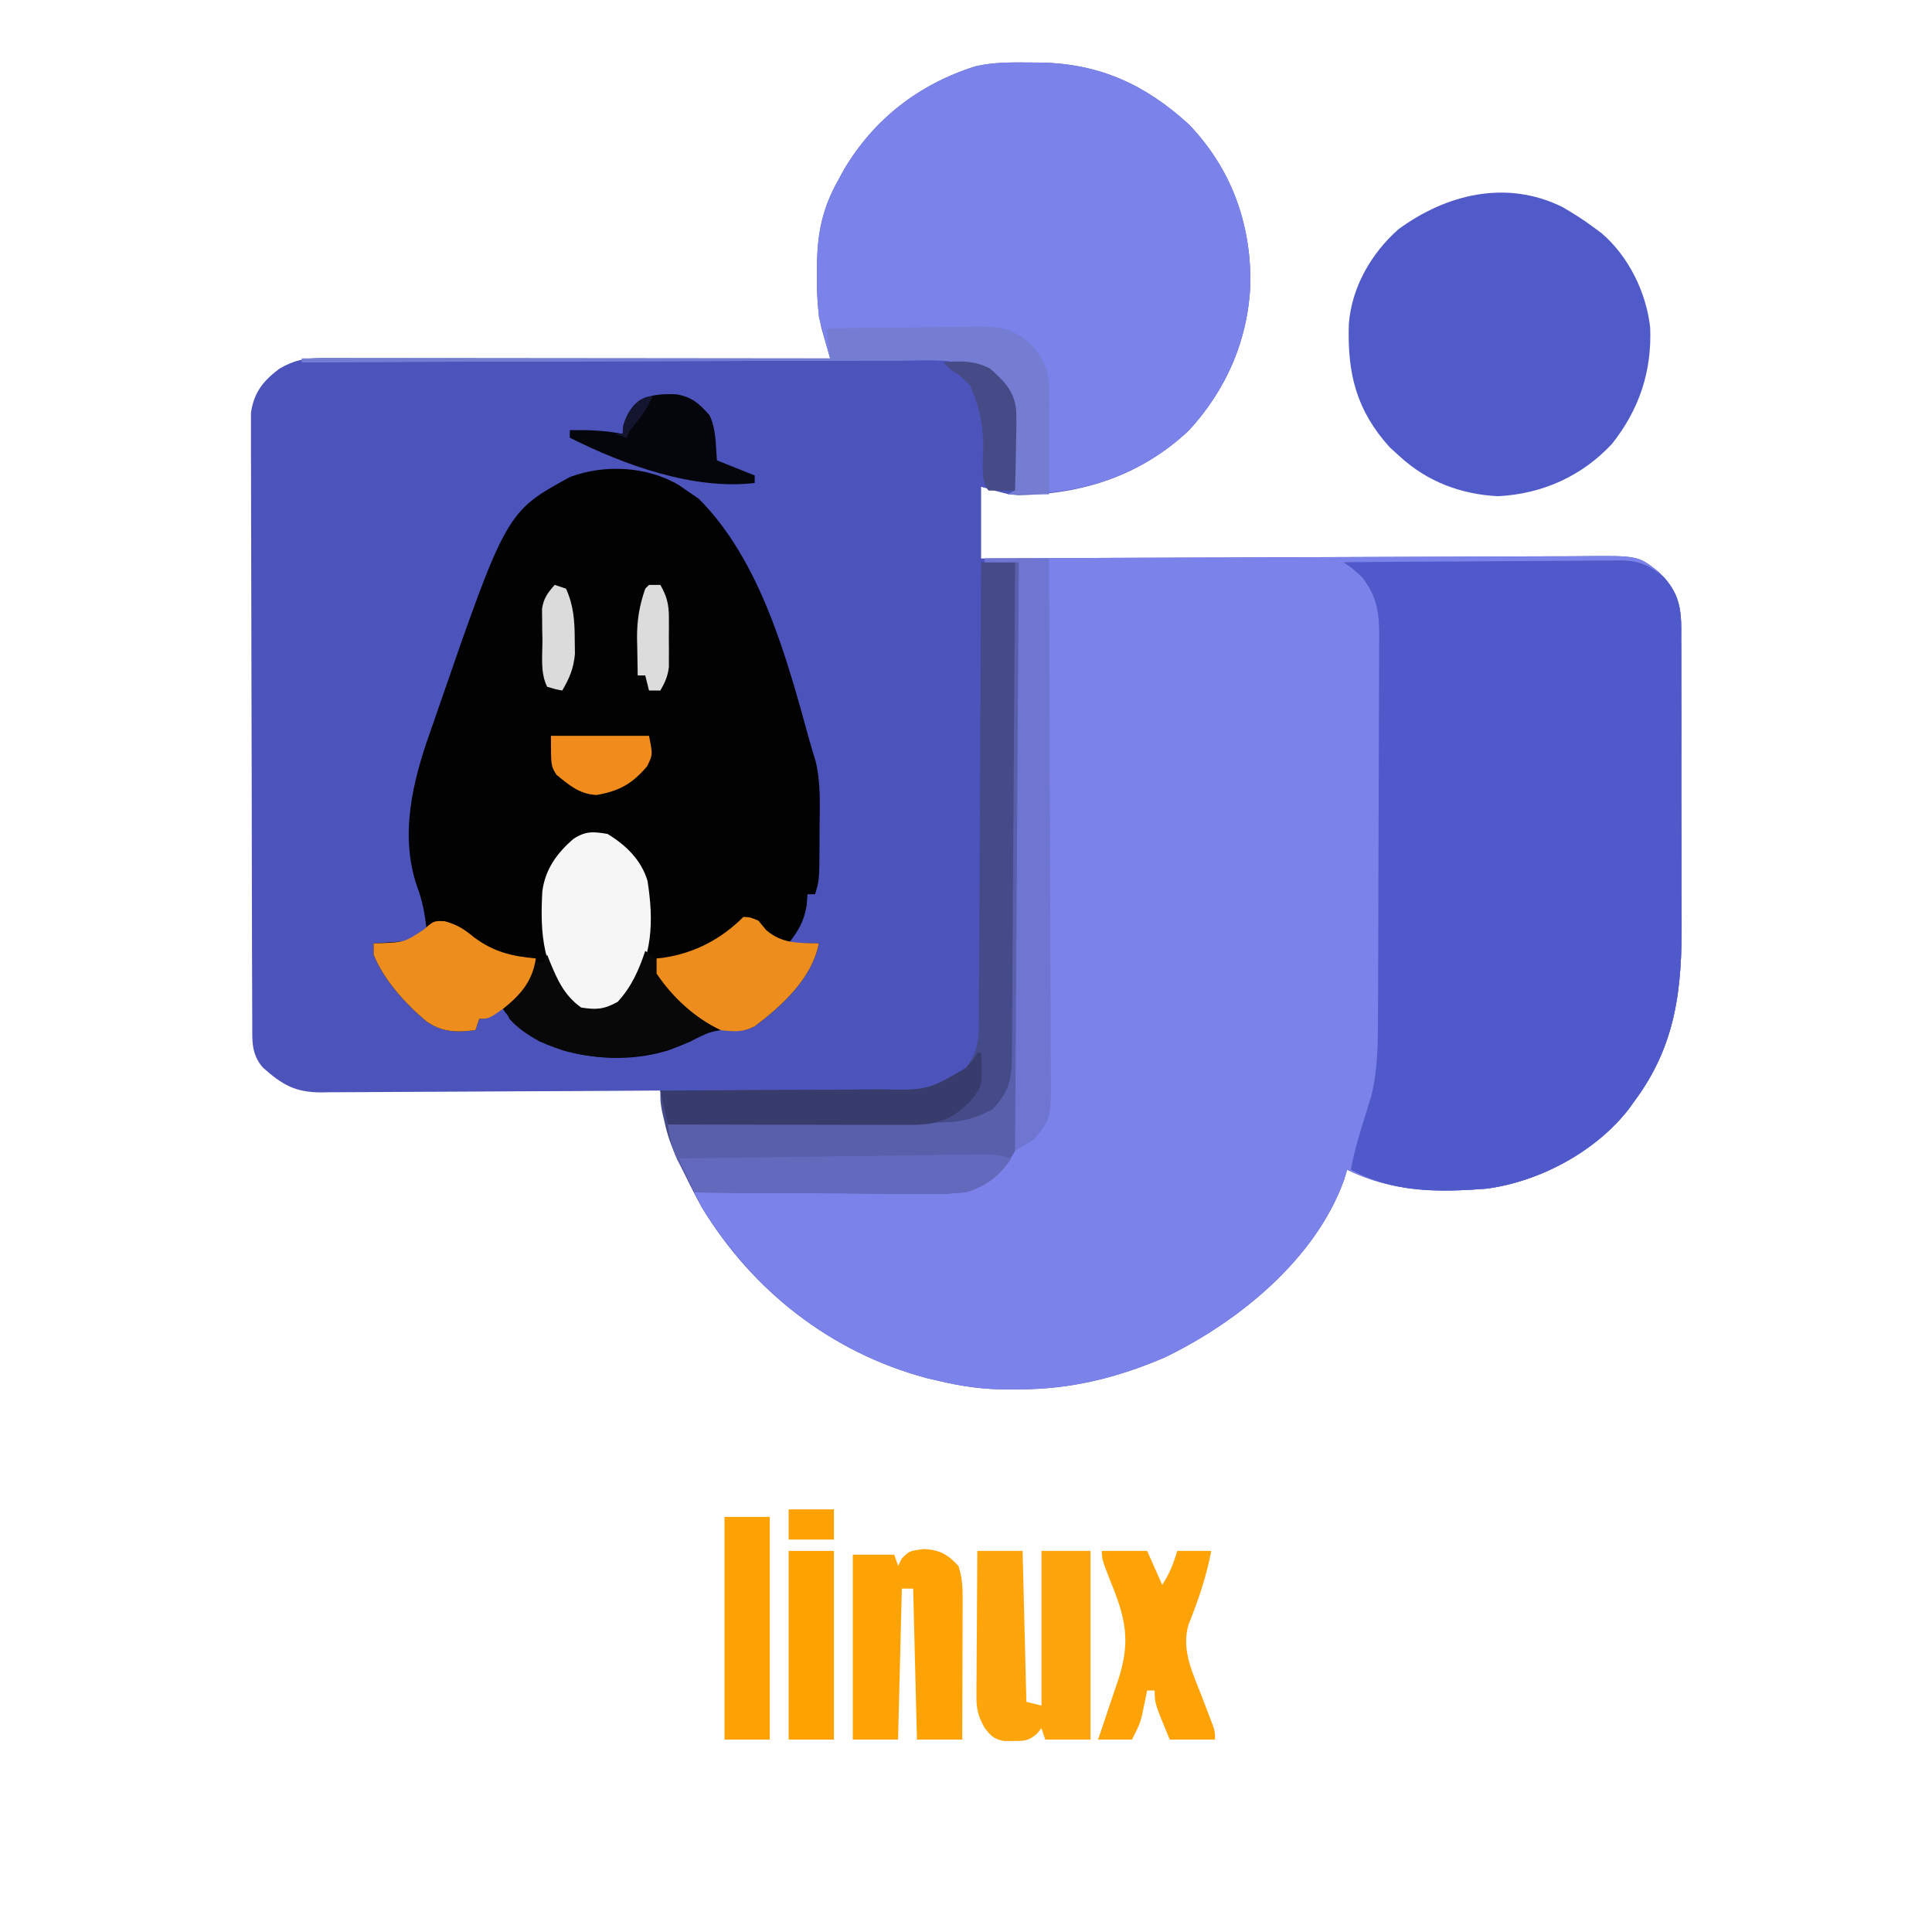 <?xml version="1.0" encoding="UTF-8"?>
<svg version="1.1" xmlns="http://www.w3.org/2000/svg" width="512" height="512">
<rect width="100%" height="100%" fill="#333333" stroke="none"/>
<path d="M0 0 C168.96 0 337.92 0 512 0 C512 168.96 512 337.92 512 512 C343.04 512 174.08 512 0 512 C0 343.04 0 174.08 0 0 Z " fill="#FEFEFE" transform="translate(0,0)"/>
<path d="M0 0 C1.061 0.008 2.122 0.017 3.216 0.025 C18.793 0.36 30.89 5.926 42.41 16.504 C53.469 28.126 58.667 42.308 58.619 58.142 C58.191 73.094 52.349 86.679 42.195 97.629 C29.435 109.493 14.264 114.39 -2.906 114.668 C-5.75 114.438 -5.75 114.438 -12.75 112.438 C-12.75 118.707 -12.75 124.978 -12.75 131.438 C-9.526 131.421 -9.526 131.421 -6.236 131.404 C14.011 131.302 34.258 131.227 54.505 131.178 C64.914 131.153 75.324 131.118 85.733 131.06 C94.807 131.01 103.881 130.978 112.955 130.967 C117.758 130.961 122.562 130.945 127.365 130.909 C131.89 130.875 136.413 130.864 140.938 130.872 C142.595 130.871 144.253 130.861 145.91 130.841 C161.366 130.671 161.366 130.671 166.795 134.985 C171.514 139.696 172.709 143.236 172.803 149.733 C172.797 150.678 172.79 151.622 172.783 152.595 C172.792 153.604 172.801 154.613 172.81 155.653 C172.832 158.985 172.825 162.316 172.816 165.648 C172.822 167.978 172.828 170.308 172.835 172.637 C172.846 177.525 172.841 182.412 172.826 187.299 C172.809 193.524 172.833 199.748 172.868 205.972 C172.89 210.789 172.888 215.605 172.88 220.422 C172.879 222.714 172.886 225.006 172.901 227.298 C173 245.439 171.489 260.436 160.25 275.438 C159.56 276.4 159.56 276.4 158.855 277.383 C150.074 288.669 135.3 296.542 121.25 298.438 C108.084 299.471 96.276 299.273 84.25 293.438 C83.983 294.321 83.716 295.204 83.441 296.113 C75.92 317.1 55.431 333.762 35.875 343.188 C23.385 348.532 11.098 351.616 -2.5 351.625 C-3.438 351.637 -4.377 351.649 -5.344 351.662 C-11.72 351.675 -17.557 350.928 -23.75 349.438 C-24.92 349.166 -26.091 348.894 -27.297 348.613 C-52.469 341.829 -73.268 325.614 -86.75 303.438 C-88.932 299.509 -90.913 295.538 -92.75 291.438 C-93.067 290.731 -93.384 290.025 -93.711 289.297 C-95.272 285.494 -96.118 281.739 -96.828 277.691 C-97.002 276.706 -97.177 275.721 -97.356 274.705 C-97.486 273.957 -97.616 273.209 -97.75 272.438 C-98.952 272.446 -100.154 272.455 -101.392 272.464 C-112.722 272.546 -124.051 272.605 -135.381 272.645 C-141.205 272.666 -147.03 272.694 -152.854 272.739 C-158.476 272.783 -164.097 272.807 -169.719 272.817 C-171.863 272.824 -174.007 272.839 -176.152 272.86 C-179.156 272.889 -182.16 272.893 -185.165 272.892 C-186.05 272.906 -186.935 272.92 -187.848 272.935 C-194.562 272.89 -198.031 270.863 -203.062 266.375 C-206.228 262.741 -205.881 259.211 -205.897 254.587 C-205.901 253.887 -205.905 253.186 -205.908 252.464 C-205.919 250.11 -205.923 247.757 -205.927 245.403 C-205.933 243.718 -205.94 242.033 -205.947 240.347 C-205.964 235.765 -205.975 231.182 -205.983 226.599 C-205.988 223.736 -205.994 220.874 -206.001 218.011 C-206.02 209.056 -206.034 200.101 -206.042 191.146 C-206.052 180.806 -206.078 170.466 -206.119 160.126 C-206.149 152.135 -206.164 144.144 -206.167 136.154 C-206.169 131.38 -206.178 126.607 -206.203 121.834 C-206.227 117.343 -206.231 112.853 -206.221 108.362 C-206.22 106.715 -206.227 105.068 -206.24 103.421 C-206.258 101.17 -206.251 98.92 -206.238 96.669 C-206.24 95.41 -206.243 94.151 -206.245 92.854 C-205.456 87.409 -203.008 84.387 -198.688 81.125 C-194.576 78.763 -191.739 78.313 -187.074 78.317 C-185.892 78.316 -184.71 78.314 -183.492 78.313 C-181.545 78.318 -181.545 78.318 -179.558 78.324 C-178.178 78.324 -176.798 78.324 -175.419 78.324 C-171.671 78.323 -167.923 78.329 -164.176 78.336 C-160.26 78.342 -156.344 78.343 -152.428 78.344 C-145.012 78.347 -137.596 78.355 -130.18 78.365 C-121.738 78.377 -113.295 78.382 -104.853 78.387 C-87.485 78.398 -70.118 78.415 -52.75 78.438 C-52.961 77.709 -53.172 76.98 -53.39 76.23 C-53.801 74.775 -53.801 74.775 -54.221 73.291 C-54.494 72.335 -54.767 71.38 -55.048 70.395 C-56.181 65.623 -56.283 60.949 -56.25 56.062 C-56.244 55.057 -56.239 54.052 -56.233 53.017 C-56.037 44.868 -54.747 38.642 -50.75 31.438 C-50.231 30.478 -49.711 29.519 -49.176 28.531 C-41.197 14.991 -29.21 5.743 -14.24 1.009 C-9.523 -0.073 -4.82 -0.048 0 0 Z " fill="#4C53BA" transform="translate(272.75,16.562)"/>
<path d="M0 0 C22.288 -0.117 44.576 -0.205 66.864 -0.259 C77.213 -0.285 87.561 -0.32 97.91 -0.377 C106.931 -0.427 115.952 -0.459 124.974 -0.47 C129.749 -0.477 134.525 -0.492 139.3 -0.529 C143.798 -0.563 148.296 -0.573 152.794 -0.566 C154.442 -0.567 156.09 -0.577 157.738 -0.596 C173.105 -0.766 173.105 -0.766 178.542 3.548 C183.266 8.254 184.459 11.8 184.553 18.296 C184.547 19.24 184.54 20.185 184.533 21.158 C184.542 22.167 184.551 23.176 184.56 24.215 C184.582 27.548 184.575 30.879 184.566 34.211 C184.572 36.541 184.578 38.87 184.585 41.2 C184.596 46.087 184.591 50.974 184.576 55.862 C184.559 62.086 184.583 68.31 184.618 74.535 C184.64 79.351 184.638 84.168 184.63 88.984 C184.629 91.277 184.636 93.569 184.651 95.861 C184.75 114.001 183.239 128.998 172 144 C171.31 144.963 171.31 144.963 170.605 145.945 C161.824 157.232 147.05 165.105 133 167 C119.834 168.034 108.026 167.836 96 162 C95.733 162.883 95.466 163.766 95.191 164.676 C87.67 185.663 67.181 202.324 47.625 211.75 C35.135 217.095 22.848 220.178 9.25 220.188 C8.312 220.2 7.373 220.212 6.406 220.225 C0.03 220.238 -5.807 219.491 -12 218 C-13.17 217.728 -14.341 217.456 -15.547 217.176 C-40.887 210.346 -61.282 194.146 -75 172 C-75.677 170.672 -76.346 169.339 -77 168 C-75.674 167.995 -75.674 167.995 -74.32 167.989 C-65.964 167.951 -57.608 167.894 -49.252 167.816 C-44.956 167.777 -40.661 167.744 -36.365 167.729 C-32.215 167.714 -28.066 167.679 -23.916 167.632 C-22.337 167.617 -20.759 167.609 -19.18 167.608 C-7.496 167.699 -7.496 167.699 3 163 C7.388 157.599 8.119 153.547 8.158 146.748 C8.168 145.464 8.178 144.18 8.188 142.856 C8.194 141.435 8.2 140.014 8.205 138.593 C8.215 137.095 8.225 135.597 8.235 134.098 C8.262 130.033 8.283 125.967 8.303 121.901 C8.325 117.652 8.353 113.402 8.379 109.153 C8.429 101.107 8.474 93.06 8.517 85.014 C8.567 75.853 8.622 66.692 8.677 57.532 C8.791 38.688 8.898 19.844 9 1 C6.03 1 3.06 1 0 1 C0 0.67 0 0.34 0 0 Z " fill="#7B83EA" transform="translate(261,148)"/>
<path d="M0 0 C0.672 0.464 1.343 0.928 2.035 1.406 C3.087 2.128 4.139 2.85 5.223 3.594 C21.554 19.925 28.535 45.728 34.499 67.48 C35.018 69.345 35.59 71.194 36.164 73.043 C37.623 78.977 37.284 85.087 37.223 91.156 C37.222 92.983 37.222 92.983 37.221 94.848 C37.172 104.634 37.172 104.634 36.035 108.406 C35.375 108.406 34.715 108.406 34.035 108.406 C33.953 109.438 33.87 110.469 33.785 111.531 C32.933 115.936 31.693 117.891 29.035 121.406 C31.675 121.406 34.315 121.406 37.035 121.406 C35.267 130.69 27.237 137.956 20.035 143.406 C17.664 144.592 16.41 144.415 13.785 144.281 C9.406 144.232 6.87 145.203 3.035 147.406 C1.713 147.975 0.379 148.516 -0.965 149.031 C-1.584 149.271 -2.202 149.511 -2.84 149.758 C-14.208 153.227 -26.156 152.069 -36.965 147.406 C-41.179 144.908 -44.241 142.492 -46.965 138.406 C-47.584 138.901 -48.202 139.396 -48.84 139.906 C-50.965 141.406 -50.965 141.406 -52.965 141.406 C-53.295 142.396 -53.625 143.386 -53.965 144.406 C-58.969 145.032 -62.813 145.014 -67.027 142.031 C-72.578 137.36 -78.181 131.184 -80.965 124.406 C-80.965 123.416 -80.965 122.426 -80.965 121.406 C-79.952 121.35 -79.952 121.35 -78.918 121.293 C-78.026 121.227 -77.134 121.161 -76.215 121.094 C-75.333 121.036 -74.451 120.978 -73.543 120.918 C-70.642 120.342 -69.173 119.33 -66.965 117.406 C-67.39 113.41 -68.061 109.979 -69.477 106.215 C-74.074 92.645 -70.611 78.445 -65.965 65.406 C-65.328 63.567 -64.692 61.728 -64.057 59.888 C-45.776 7.025 -45.776 7.025 -28.84 -2.219 C-19.678 -5.62 -8.343 -5.014 0 0 Z " fill="#020203" transform="translate(179.965,128.594)"/>
<path d="M0 0 C10.197 -0.093 20.393 -0.164 30.59 -0.207 C35.325 -0.228 40.06 -0.256 44.795 -0.302 C49.366 -0.345 53.937 -0.369 58.508 -0.38 C60.251 -0.387 61.993 -0.401 63.735 -0.423 C66.179 -0.452 68.622 -0.456 71.067 -0.454 C71.784 -0.468 72.501 -0.483 73.24 -0.498 C78.314 -0.456 81.156 0.725 85 4 C89.592 9.128 89.579 13.606 89.533 20.158 C89.546 21.671 89.546 21.671 89.56 23.215 C89.582 26.548 89.575 29.879 89.566 33.211 C89.572 35.541 89.578 37.87 89.585 40.2 C89.596 45.087 89.591 49.974 89.576 54.862 C89.559 61.086 89.583 67.31 89.618 73.535 C89.64 78.351 89.638 83.168 89.63 87.984 C89.629 90.277 89.636 92.569 89.651 94.861 C89.75 113.001 88.239 127.998 77 143 C76.54 143.642 76.08 144.284 75.605 144.945 C66.825 156.231 52.049 164.107 38 166 C25.233 166.996 13.525 167.194 2 161 C2.927 155.67 4.588 150.573 6.184 145.414 C6.401 144.692 6.619 143.97 6.844 143.227 C7.042 142.583 7.239 141.939 7.443 141.276 C9.155 134.277 9.159 127.378 9.177 120.209 C9.184 119.039 9.19 117.869 9.197 116.664 C9.217 112.807 9.228 108.95 9.238 105.094 C9.242 103.774 9.246 102.454 9.251 101.094 C9.27 94.834 9.284 88.574 9.292 82.313 C9.302 75.104 9.328 67.896 9.369 60.687 C9.399 55.1 9.414 49.514 9.417 43.927 C9.419 40.596 9.43 37.266 9.453 33.935 C9.478 30.22 9.477 26.506 9.47 22.791 C9.483 21.696 9.496 20.6 9.509 19.472 C9.465 13.078 8.901 9.148 5 4 C2.411 1.609 2.411 1.609 0 0 Z " fill="#5059C9" transform="translate(356,149)"/>
<path d="M0 0 C1.061 0.008 2.122 0.017 3.216 0.025 C18.793 0.36 30.89 5.926 42.41 16.504 C53.469 28.126 58.667 42.308 58.619 58.142 C58.191 73.094 52.349 86.679 42.195 97.629 C28.529 110.335 12.549 114.735 -5.75 114.438 C-5.09 114.108 -4.43 113.778 -3.75 113.438 C-3.802 109.561 -3.897 105.688 -4 101.812 C-4.014 100.718 -4.028 99.624 -4.043 98.496 C-4.255 90.197 -4.255 90.197 -8.75 83.438 C-16.485 78.109 -24.805 78.901 -33.814 78.983 C-35.55 78.985 -37.285 78.984 -39.02 78.982 C-43.714 78.98 -48.407 79.004 -53.101 79.032 C-58.012 79.057 -62.923 79.059 -67.835 79.064 C-77.128 79.076 -86.421 79.109 -95.713 79.149 C-106.296 79.194 -116.879 79.216 -127.462 79.236 C-149.225 79.278 -170.987 79.348 -192.75 79.438 C-192.75 79.108 -192.75 78.778 -192.75 78.438 C-146.55 78.438 -100.35 78.438 -52.75 78.438 C-53.74 74.808 -54.73 71.177 -55.75 67.438 C-56.071 63.566 -56.276 59.924 -56.25 56.062 C-56.244 55.057 -56.239 54.052 -56.233 53.017 C-56.037 44.868 -54.747 38.642 -50.75 31.438 C-50.231 30.478 -49.711 29.519 -49.176 28.531 C-41.197 14.991 -29.21 5.743 -14.24 1.009 C-9.523 -0.073 -4.82 -0.048 0 0 Z " fill="#7B83EA" transform="translate(272.75,16.562)"/>
<path d="M0 0 C2.744 1.616 5.381 3.238 7.938 5.141 C9.146 6.032 9.146 6.032 10.379 6.941 C17.544 13.101 22.197 22.576 23.25 31.91 C23.736 43.496 20.371 53.615 13.191 62.699 C5.249 71.302 -5.332 76.05 -17.062 76.641 C-26.89 76.16 -35.826 72.773 -43.062 66.141 C-43.949 65.336 -44.836 64.532 -45.75 63.703 C-54.667 53.822 -57.031 44.103 -56.602 30.953 C-55.839 21.279 -50.699 12.297 -43.453 5.895 C-30.754 -3.422 -14.849 -7.321 0 0 Z " fill="#515AC9" transform="translate(414.062,54.859)"/>
<path d="M0 0 C3.3 0 6.6 0 10 0 C10.07 19.697 10.123 39.395 10.155 59.092 C10.171 68.238 10.192 77.384 10.226 86.531 C10.256 94.503 10.276 102.476 10.282 110.448 C10.286 114.669 10.295 118.89 10.317 123.11 C10.338 127.085 10.344 131.06 10.339 135.035 C10.34 136.492 10.346 137.948 10.358 139.404 C10.474 154.869 10.474 154.869 4.688 161.75 C-0.469 166.067 -4.592 167.376 -11.291 167.341 C-11.994 167.341 -12.697 167.341 -13.421 167.342 C-15.726 167.34 -18.031 167.317 -20.336 167.293 C-21.942 167.287 -23.547 167.283 -25.153 167.28 C-29.365 167.269 -33.577 167.239 -37.788 167.206 C-42.092 167.175 -46.396 167.162 -50.699 167.146 C-59.133 167.114 -67.566 167.063 -76 167 C-76.977 165.078 -77.951 163.155 -78.922 161.231 C-79.736 159.624 -79.736 159.624 -80.566 157.985 C-82.076 154.842 -83.124 151.843 -83.875 148.438 C-84.099 147.467 -84.324 146.496 -84.555 145.496 C-85 143 -85 143 -85 140 C-84.103 139.999 -83.206 139.997 -82.282 139.996 C-73.808 139.978 -65.334 139.936 -56.86 139.868 C-52.504 139.834 -48.149 139.809 -43.792 139.804 C-39.584 139.8 -35.376 139.772 -31.168 139.727 C-29.567 139.714 -27.966 139.709 -26.365 139.714 C-15.339 139.922 -15.339 139.922 -5.454 135.557 C-1.963 131.819 -0.626 128.589 -0.601 123.501 C-0.582 121.863 -0.582 121.863 -0.563 120.191 C-0.565 118.409 -0.565 118.409 -0.568 116.591 C-0.557 115.332 -0.547 114.073 -0.537 112.776 C-0.509 109.332 -0.5 105.888 -0.494 102.444 C-0.484 98.842 -0.458 95.24 -0.434 91.638 C-0.39 84.82 -0.362 78.003 -0.339 71.186 C-0.312 63.423 -0.268 55.66 -0.222 47.897 C-0.129 31.931 -0.058 15.966 0 0 Z " fill="#454A88" transform="translate(260,149)"/>
<path d="M0 0 C0.33 0 0.66 0 1 0 C1.07 19.697 1.123 39.395 1.155 59.092 C1.171 68.238 1.192 77.384 1.226 86.531 C1.256 94.503 1.276 102.476 1.282 110.448 C1.286 114.669 1.295 118.89 1.317 123.11 C1.338 127.085 1.344 131.06 1.339 135.035 C1.34 136.492 1.346 137.948 1.358 139.404 C1.474 154.869 1.474 154.869 -4.312 161.75 C-9.469 166.067 -13.592 167.376 -20.291 167.341 C-20.994 167.341 -21.697 167.341 -22.421 167.342 C-24.726 167.34 -27.031 167.317 -29.336 167.293 C-30.942 167.287 -32.547 167.283 -34.153 167.28 C-38.365 167.269 -42.577 167.239 -46.788 167.206 C-51.092 167.175 -55.396 167.162 -59.699 167.146 C-68.133 167.114 -76.566 167.063 -85 167 C-85.989 165.13 -86.966 163.254 -87.938 161.375 C-88.483 160.331 -89.028 159.287 -89.59 158.211 C-90.967 155.076 -91.598 152.385 -92 149 C-91.026 148.994 -90.052 148.988 -89.048 148.982 C-79.852 148.925 -70.657 148.852 -61.462 148.764 C-56.735 148.72 -52.008 148.68 -47.281 148.654 C-42.716 148.627 -38.151 148.587 -33.587 148.537 C-31.848 148.52 -30.109 148.509 -28.371 148.502 C-25.929 148.493 -23.488 148.465 -21.047 148.432 C-19.976 148.435 -19.976 148.435 -18.884 148.437 C-13.826 148.343 -10.422 147.29 -6 145 C-1.85 140.631 -0.88 137.352 -0.842 131.438 C-0.832 130.281 -0.822 129.124 -0.812 127.933 C-0.806 126.662 -0.801 125.392 -0.795 124.083 C-0.785 122.733 -0.775 121.383 -0.765 120.033 C-0.738 116.366 -0.717 112.699 -0.697 109.032 C-0.675 105.2 -0.647 101.368 -0.621 97.536 C-0.571 90.28 -0.526 83.023 -0.483 75.767 C-0.433 67.505 -0.378 59.244 -0.323 50.983 C-0.209 33.989 -0.102 16.994 0 0 Z " fill="#595FAB" transform="translate(269,149)"/>
<path d="M0 0 C3.96 0 7.92 0 12 0 C12.33 13.2 12.66 26.4 13 40 C14.32 40.33 15.64 40.66 17 41 C17 27.47 17 13.94 17 0 C21.29 0 25.58 0 30 0 C30 16.5 30 33 30 50 C26.04 50 22.08 50 18 50 C17.67 49.01 17.34 48.02 17 47 C16.397 47.731 16.397 47.731 15.781 48.477 C13.548 50.386 12.402 50.404 9.5 50.375 C8.34 50.387 8.34 50.387 7.156 50.398 C4.46 49.9 3.67 49.145 2 47 C0.29 44.071 -0.247 41.979 -0.227 38.599 C-0.227 37.738 -0.227 36.877 -0.227 35.991 C-0.216 35.071 -0.206 34.151 -0.195 33.203 C-0.192 32.254 -0.19 31.306 -0.187 30.328 C-0.176 27.302 -0.15 24.276 -0.125 21.25 C-0.115 19.197 -0.106 17.143 -0.098 15.09 C-0.076 10.06 -0.041 5.03 0 0 Z " fill="#FEA50C" transform="translate(259,411)"/>
<path d="M0 0 C5.61 0 11.22 0 17 0 C17.093 19.045 17.164 38.091 17.207 57.137 C17.228 65.98 17.256 74.823 17.302 83.667 C17.342 91.376 17.367 99.085 17.376 106.794 C17.382 110.875 17.394 114.955 17.423 119.036 C17.45 122.88 17.458 126.723 17.452 130.567 C17.454 131.975 17.461 133.383 17.477 134.791 C17.618 148.351 17.618 148.351 13 154 C11.35 154.99 9.7 155.98 8 157 C8.33 105.52 8.66 54.04 9 1 C6.03 1 3.06 1 0 1 C0 0.67 0 0.34 0 0 Z " fill="#6E76D2" transform="translate(261,148)"/>
<path d="M0 0 C4.108 0.212 6.303 1.421 9.125 4.5 C10.058 7.307 10.247 9.865 10.239 12.81 C10.238 13.65 10.238 14.491 10.238 15.357 C10.233 16.255 10.228 17.153 10.223 18.078 C10.221 19.005 10.22 19.931 10.218 20.886 C10.213 23.841 10.2 26.795 10.188 29.75 C10.182 31.755 10.178 33.76 10.174 35.766 C10.163 40.677 10.146 45.589 10.125 50.5 C6.165 50.5 2.205 50.5 -1.875 50.5 C-2.205 37.3 -2.535 24.1 -2.875 10.5 C-3.865 10.5 -4.855 10.5 -5.875 10.5 C-6.205 23.7 -6.535 36.9 -6.875 50.5 C-10.835 50.5 -14.795 50.5 -18.875 50.5 C-18.875 34.33 -18.875 18.16 -18.875 1.5 C-15.245 1.5 -11.615 1.5 -7.875 1.5 C-7.545 2.49 -7.215 3.48 -6.875 4.5 C-6.545 3.84 -6.215 3.18 -5.875 2.5 C-3.875 0.5 -3.875 0.5 0 0 Z " fill="#FEA306" transform="translate(244.875,410.5)"/>
<path d="M0 0 C4.846 2.94 8.936 6.877 10.598 12.438 C12.257 23.004 12.053 32.911 5.691 41.836 C3.973 44.008 2.5 45.75 0 47 C-4.244 47.48 -6.243 47.581 -9.688 44.938 C-17.096 35.527 -17.912 26.914 -17.283 15.277 C-16.554 9.406 -13.39 5.045 -9 1.289 C-5.759 -0.8 -3.778 -0.63 0 0 Z " fill="#F6F6F6" transform="translate(161,221)"/>
<path d="M0 0 C3.96 0 7.92 0 12 0 C13.32 2.97 14.64 5.94 16 9 C17.991 6.014 18.941 3.403 20 0 C22.97 0 25.94 0 29 0 C27.691 6.901 25.526 13.142 22.926 19.668 C21.034 26.476 24.128 32.416 26.562 38.75 C27.213 40.452 27.86 42.155 28.504 43.859 C28.791 44.607 29.078 45.354 29.373 46.124 C30 48 30 48 30 50 C26.04 50 22.08 50 18 50 C14 40.375 14 40.375 14 37 C13.34 37 12.68 37 12 37 C11.879 37.603 11.758 38.207 11.633 38.828 C11.465 39.627 11.298 40.427 11.125 41.25 C10.963 42.039 10.8 42.828 10.633 43.641 C10 46 10 46 8 50 C5.03 50 2.06 50 -1 50 C-0.752 49.279 -0.505 48.559 -0.25 47.816 C0.87 44.528 1.966 41.233 3.062 37.938 C3.452 36.804 3.842 35.67 4.244 34.502 C7.425 24.846 6.628 18.926 2.938 9.688 C0 2.233 0 2.233 0 0 Z " fill="#FEA307" transform="translate(292,411)"/>
<path d="M0 0 C6.726 -0.102 13.452 -0.172 20.178 -0.22 C22.465 -0.24 24.753 -0.267 27.04 -0.302 C30.331 -0.35 33.622 -0.373 36.914 -0.391 C37.933 -0.411 38.952 -0.432 40.002 -0.453 C46.019 -0.455 49.416 -0.001 54 4 C58.401 8.996 59.145 11.901 59.098 18.414 C59.096 19.509 59.096 19.509 59.093 20.625 C59.088 22.958 59.075 25.292 59.062 27.625 C59.057 29.206 59.053 30.786 59.049 32.367 C59.038 36.245 59.021 40.122 59 44 C55.37 44 51.74 44 48 44 C48.66 43.67 49.32 43.34 50 43 C49.948 39.124 49.853 35.25 49.75 31.375 C49.736 30.281 49.722 29.186 49.707 28.059 C49.495 19.759 49.495 19.759 45 13 C37.265 7.672 28.945 8.464 19.936 8.546 C18.2 8.547 16.465 8.546 14.73 8.544 C10.036 8.543 5.343 8.566 0.649 8.594 C-4.262 8.619 -9.173 8.622 -14.085 8.627 C-23.378 8.639 -32.671 8.672 -41.963 8.712 C-52.546 8.757 -63.129 8.779 -73.712 8.799 C-95.475 8.84 -117.237 8.911 -139 9 C-139 8.67 -139 8.34 -139 8 C-92.8 8 -46.6 8 1 8 C0.67 5.36 0.34 2.72 0 0 Z " fill="#757DD3" transform="translate(219,87)"/>
<path d="M0 0 C3.451 2.3 3.537 3.291 5 7 C6.748 9.394 6.748 9.394 8.812 11.625 C9.479 12.38 10.145 13.136 10.832 13.914 C12.956 16.115 12.956 16.115 15.762 17.648 C16.5 18.094 17.239 18.54 18 19 C18 19.66 18 20.32 18 21 C5.264 27.686 -7.641 30.346 -21.812 26.375 C-27.158 24.548 -32.183 22.289 -36 18 C-36.914 16.066 -36.914 16.066 -37 14 C-35.602 11.965 -35.602 11.965 -33.625 9.938 C-31.268 7.492 -30.089 6.267 -29 3 C-28.34 3 -27.68 3 -27 3 C-26.67 2.34 -26.34 1.68 -26 1 C-25.769 1.592 -25.539 2.183 -25.301 2.793 C-23.259 7.741 -21.464 11.782 -17 15 C-12.971 15.647 -10.881 15.492 -7.312 13.5 C-3.661 9.553 -1.689 5.066 0 0 Z " fill="#090809" transform="translate(171,252)"/>
<path d="M0 0 C0.33 0 0.66 0 1 0 C1.445 8.751 1.445 8.751 -2 13 C-7.478 18.417 -11.333 19.127 -18.88 19.114 C-19.905 19.114 -19.905 19.114 -20.951 19.114 C-23.201 19.113 -25.452 19.106 -27.703 19.098 C-29.267 19.096 -30.831 19.094 -32.394 19.093 C-36.504 19.09 -40.614 19.08 -44.724 19.069 C-48.92 19.058 -53.116 19.054 -57.312 19.049 C-65.542 19.038 -73.771 19.021 -82 19 C-82.66 16.03 -83.32 13.06 -84 10 C-83.103 9.999 -82.206 9.997 -81.282 9.996 C-72.808 9.978 -64.334 9.936 -55.86 9.868 C-51.504 9.834 -47.149 9.809 -42.792 9.804 C-38.584 9.8 -34.376 9.772 -30.168 9.727 C-28.567 9.714 -26.966 9.709 -25.365 9.714 C-13.23 9.925 -13.23 9.925 -3 4 C-1.117 1.858 -1.117 1.858 0 0 Z " fill="#383C6D" transform="translate(259,279)"/>
<path d="M0 0 C1.812 0.062 1.812 0.062 4 1 C5.021 2.237 5.021 2.237 6.062 3.5 C10.336 7.137 14.544 6.895 20 7 C18.232 16.284 10.202 23.55 3 29 C-0.228 30.614 -2.406 30.399 -6 30 C-12.829 26.793 -18.826 21.255 -23 15 C-23 13.68 -23 12.36 -23 11 C-22.406 10.937 -21.811 10.874 -21.199 10.809 C-12.967 9.592 -5.913 5.913 0 0 Z " fill="#EC8D1D" transform="translate(197,243)"/>
<path d="M0 0 C3.367 0.931 5.122 2.107 7.809 4.301 C13.014 8.167 17.739 9.269 24.121 9.863 C23.243 15.885 20.132 19.441 15.461 23.199 C11.616 25.863 11.616 25.863 9.121 25.863 C8.791 26.853 8.461 27.843 8.121 28.863 C3.117 29.489 -0.727 29.471 -4.941 26.488 C-10.492 21.817 -16.095 15.641 -18.879 8.863 C-18.879 7.873 -18.879 6.883 -18.879 5.863 C-18.227 5.849 -17.574 5.835 -16.902 5.82 C-10.679 5.541 -10.679 5.541 -5.629 2.238 C-2.879 -0.137 -2.879 -0.137 0 0 Z " fill="#ED8D1E" transform="translate(117.879,244.137)"/>
<path d="M0 0 C-3.125 4.688 -6.641 7.38 -12 9 C-17.515 9.546 -22.995 9.467 -28.531 9.391 C-30.134 9.383 -31.737 9.377 -33.34 9.373 C-37.535 9.358 -41.73 9.319 -45.926 9.275 C-50.216 9.234 -54.506 9.215 -58.797 9.195 C-67.198 9.153 -75.599 9.084 -84 9 C-85.32 6.03 -86.64 3.06 -88 0 C-76.969 -0.154 -65.938 -0.302 -54.908 -0.443 C-49.786 -0.509 -44.664 -0.576 -39.542 -0.648 C-34.602 -0.718 -29.661 -0.782 -24.72 -0.843 C-22.833 -0.867 -20.946 -0.893 -19.059 -0.921 C-16.42 -0.959 -13.782 -0.991 -11.143 -1.022 C-10.359 -1.035 -9.575 -1.048 -8.767 -1.061 C-5.562 -1.092 -3.066 -1.022 0 0 Z " fill="#636ABE" transform="translate(268,307)"/>
<path d="M0 0 C3.96 0 7.92 0 12 0 C12 19.47 12 38.94 12 59 C8.04 59 4.08 59 0 59 C0 39.53 0 20.06 0 0 Z " fill="#FEA203" transform="translate(192,402)"/>
<path d="M0 0 C3.96 0 7.92 0 12 0 C12 16.5 12 33 12 50 C8.04 50 4.08 50 0 50 C0 33.5 0 17 0 0 Z " fill="#FEA202" transform="translate(209,411)"/>
<path d="M0 0 C4.149 0.778 5.86 2.397 8.668 5.5 C10.495 9.154 10.307 13.48 10.668 17.5 C13.968 18.82 17.268 20.14 20.668 21.5 C20.668 22.16 20.668 22.82 20.668 23.5 C4.315 25.399 -13.888 18.722 -28.332 11.5 C-28.332 10.84 -28.332 10.18 -28.332 9.5 C-23.499 9.417 -19.095 9.547 -14.332 10.5 C-14.239 9.417 -14.239 9.417 -14.145 8.312 C-11.974 0.798 -7.095 -0.306 0 0 Z " fill="#05050C" transform="translate(179.332,104.5)"/>
<path d="M0 0 C8.58 0 17.16 0 26 0 C27 5 27 5 25.5 8.062 C21.503 12.759 18.138 14.627 12.062 15.688 C7.568 15.432 4.834 13.108 1.469 10.312 C0 8 0 8 0 0 Z " fill="#F18B1C" transform="translate(146,195)"/>
<path d="M0 0 C4.654 -0.372 8.052 -0.465 12.312 1.625 C16.187 5.049 18.711 7.526 19.32 12.736 C19.393 15.958 19.349 19.154 19.25 22.375 C19.232 23.493 19.214 24.61 19.195 25.762 C19.148 28.509 19.083 31.254 19 34 C16.667 34.042 14.333 34.041 12 34 C9.649 31.649 10.643 24.778 10.57 21.408 C10.355 15.66 9.411 11.245 7 6 C4.564 3.616 4.564 3.616 2 2 C1.34 1.34 0.68 0.68 0 0 Z " fill="#464B88" transform="translate(250,96)"/>
<path d="M0 0 C0.99 0 1.98 0 3 0 C4.725 3.001 5.256 5.174 5.266 8.625 C5.268 9.496 5.271 10.368 5.273 11.266 C5.266 12.168 5.258 13.07 5.25 14 C5.258 14.902 5.265 15.805 5.273 16.734 C5.271 17.606 5.268 18.477 5.266 19.375 C5.263 20.166 5.261 20.958 5.259 21.773 C4.973 24.229 4.225 25.87 3 28 C2.01 28 1.02 28 0 28 C-0.33 26.68 -0.66 25.36 -1 24 C-1.66 24 -2.32 24 -3 24 C-3.054 21.479 -3.094 18.959 -3.125 16.438 C-3.142 15.733 -3.159 15.029 -3.176 14.303 C-3.22 9.481 -2.586 5.563 -1 1 C-0.67 0.67 -0.34 0.34 0 0 Z " fill="#DCDCDC" transform="translate(172,155)"/>
<path d="M0 0 C0.99 0.33 1.98 0.66 3 1 C5.026 5.499 5.298 9.607 5.312 14.5 C5.329 15.768 5.346 17.037 5.363 18.344 C4.978 22.222 3.953 24.66 2 28 C0.062 27.625 0.062 27.625 -2 27 C-3.874 23.253 -3.228 18.749 -3.25 14.625 C-3.271 13.666 -3.291 12.707 -3.312 11.719 C-3.318 10.793 -3.323 9.868 -3.328 8.914 C-3.337 8.068 -3.347 7.222 -3.356 6.35 C-2.927 3.516 -1.865 2.134 0 0 Z " fill="#DBDBDB" transform="translate(147,155)"/>
<path d="M0 0 C3.96 0 7.92 0 12 0 C12 2.64 12 5.28 12 8 C8.04 8 4.08 8 0 8 C0 5.36 0 2.72 0 0 Z " fill="#FEA204" transform="translate(209,400)"/>
<path d="M0 0 C-1.53 3.442 -3.627 6.092 -6 9 C-6.33 9.66 -6.66 10.32 -7 11 C-7.99 10.67 -8.98 10.34 -10 10 C-9.34 10 -8.68 10 -8 10 C-7.938 9.278 -7.876 8.556 -7.812 7.812 C-6.741 4.102 -4.228 0 0 0 Z " fill="#14162F" transform="translate(173,105)"/>
</svg>
